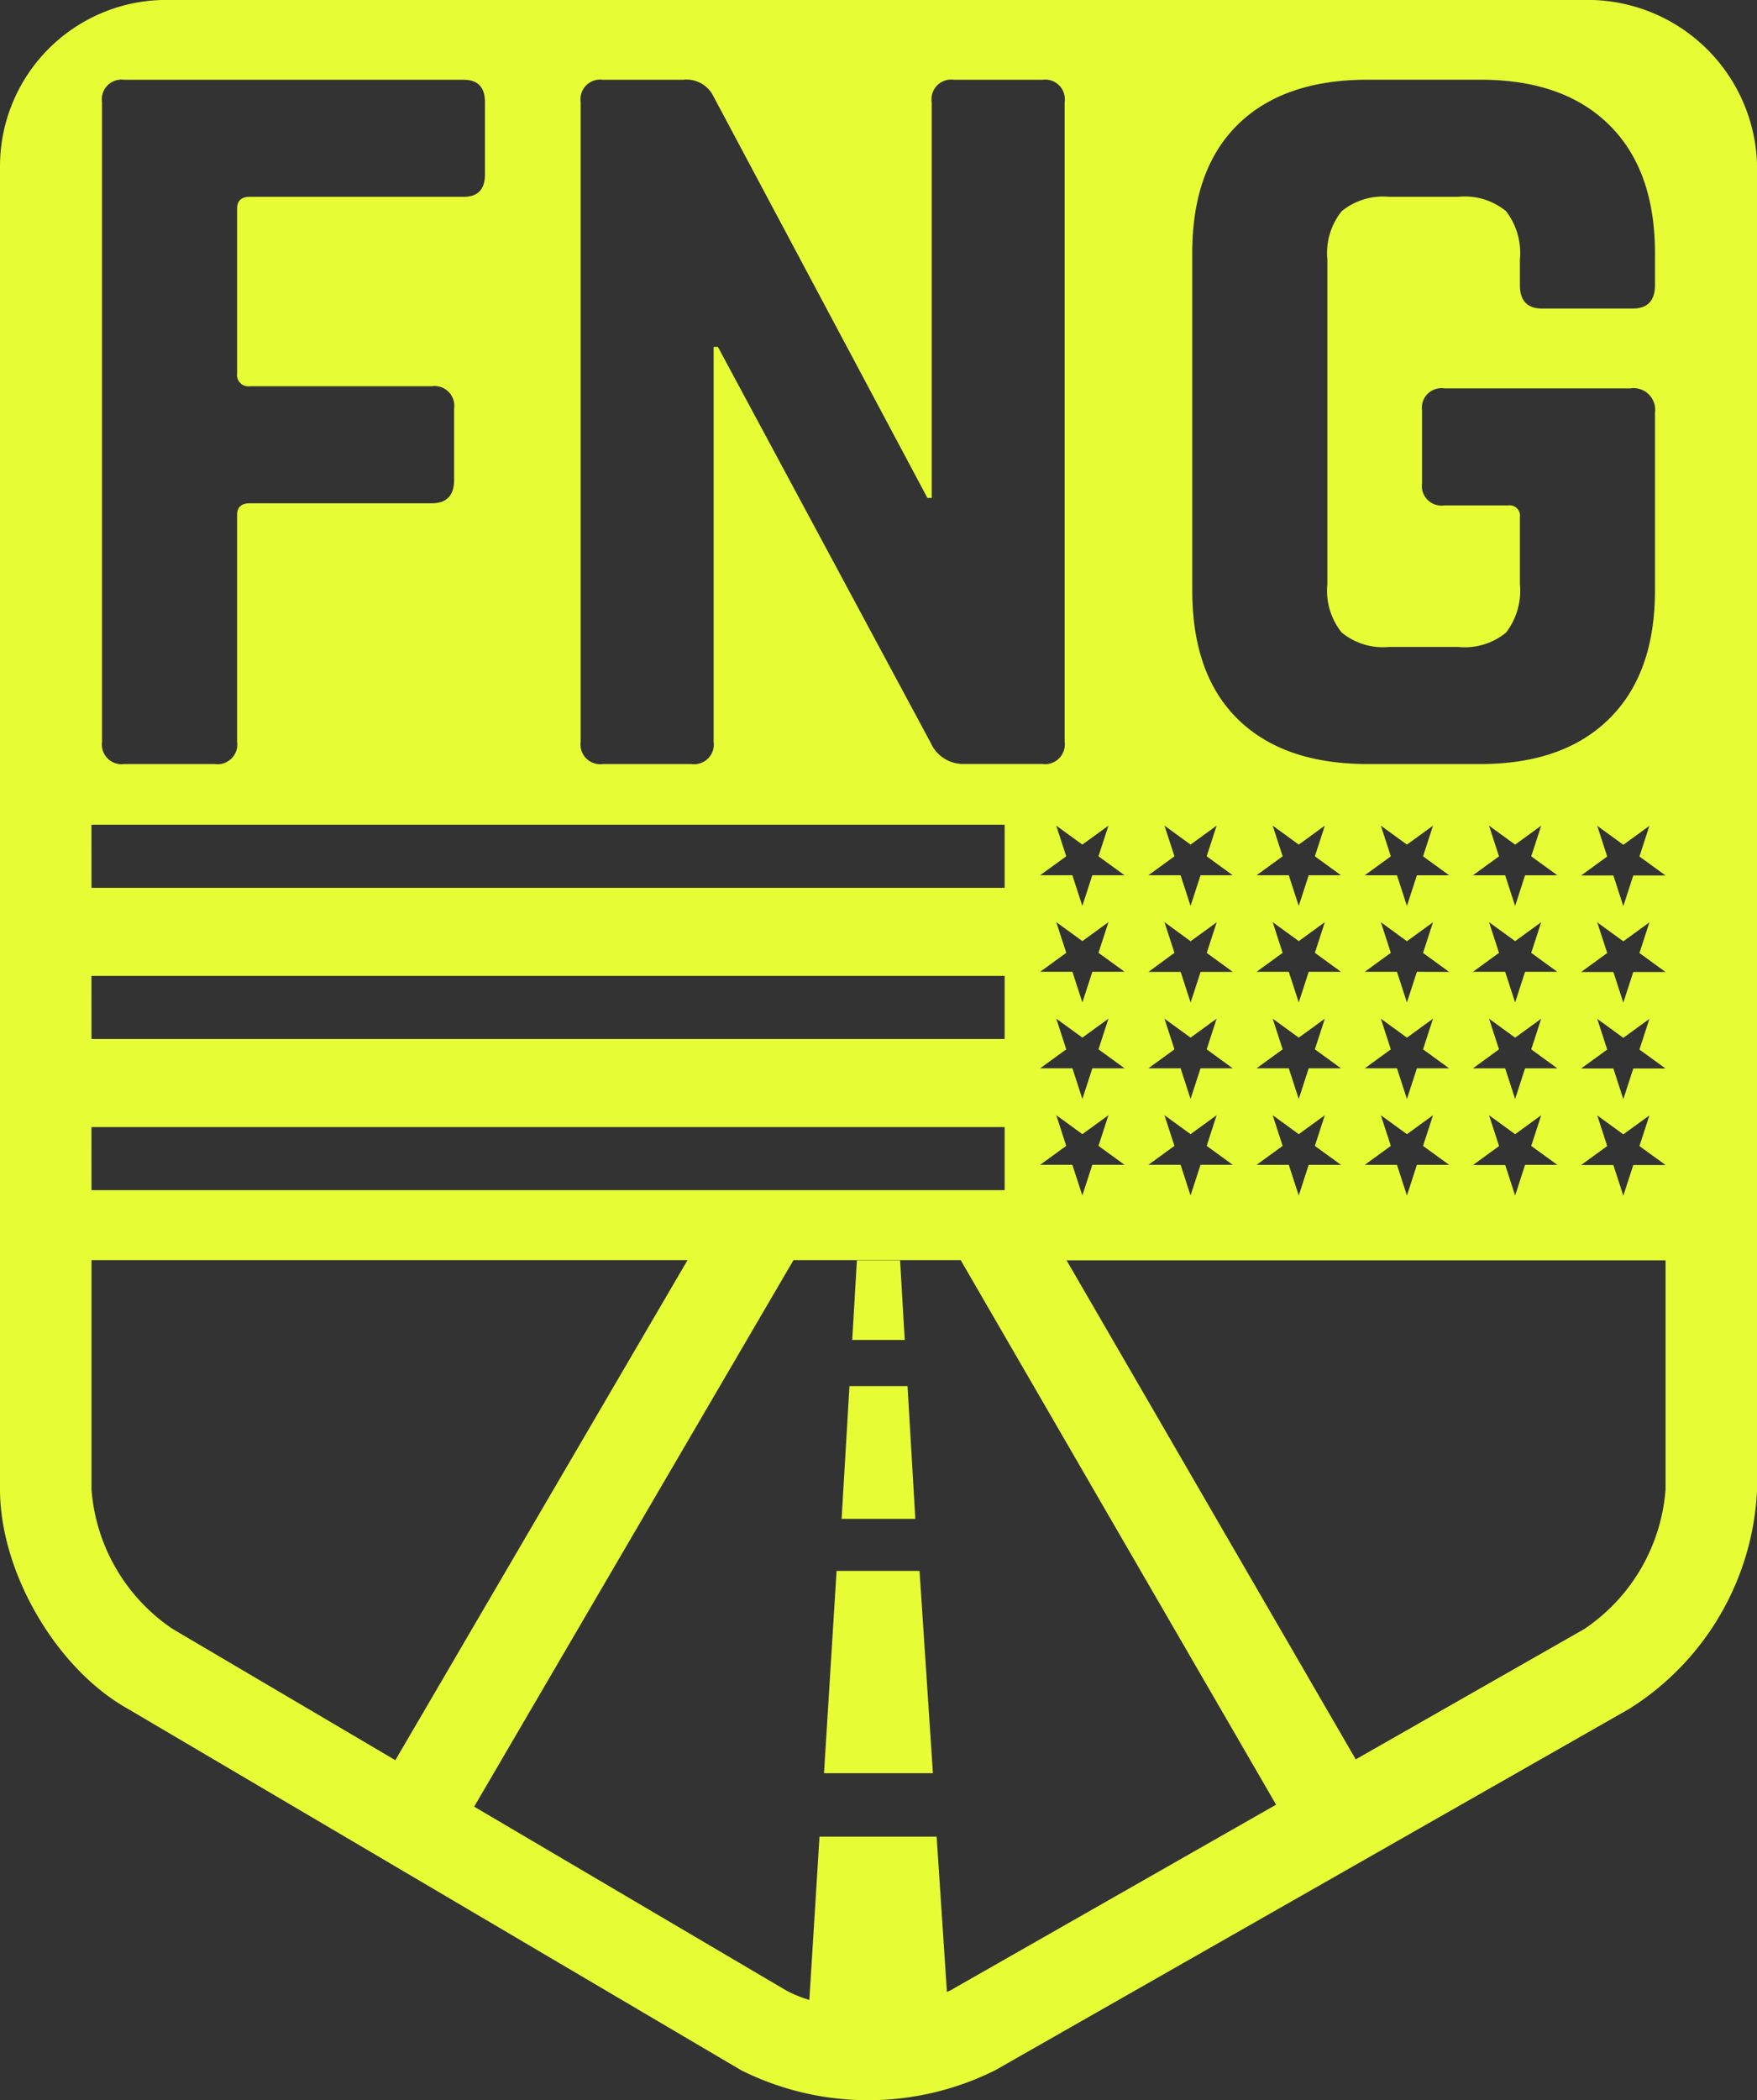<svg xmlns="http://www.w3.org/2000/svg" width="116.159" height="138.795" viewBox="0 0 116.159 138.795">
  <rect x="0" y="0" width="116.159" height="138.795" fill="#333333" stroke="none"/>
  <g id="Group_30" data-name="Group 30" transform="translate(-35.186 -37.105)">
    <g id="Group_24" data-name="Group 24">
      <path id="Path_13" data-name="Path 13" d="M140.208,37.1H46.173A11,11,0,0,0,35.186,48.091V135.53c0,5.48,3.716,11.852,8.438,14.5l40.57,23.9a18.8,18.8,0,0,0,16.8-.011l41.9-23.876a18.067,18.067,0,0,0,8.457-14.507V48.091A11.21,11.21,0,0,0,140.208,37.1Zm-26.2,16.735q0-5.554,3.025-8.509t8.578-2.953h7.455q5.485,0,8.509,2.989T144.6,53.84v2.11q0,1.548-1.477,1.547h-5.977q-1.478,0-1.477-1.547V54.262a4.542,4.542,0,0,0-.914-3.2,4.3,4.3,0,0,0-3.165-.949h-4.571a4.309,4.309,0,0,0-3.129.949,4.425,4.425,0,0,0-.95,3.2V75.71a4.423,4.423,0,0,0,.95,3.2,4.3,4.3,0,0,0,3.129.95h4.571a4.293,4.293,0,0,0,3.165-.95,4.541,4.541,0,0,0,.914-3.2V71.28a.684.684,0,0,0-.773-.773h-4.22A1.3,1.3,0,0,1,129.2,69.03V64.248a1.3,1.3,0,0,1,1.476-1.477h12.307a1.43,1.43,0,0,1,1.617,1.618V76.132q0,5.485-3.024,8.474T133.067,87.6h-7.455q-5.555,0-8.578-2.954t-3.025-8.509Zm19.622,56.975,1.724,1.253,1.724-1.253-.659,2.027,1.725,1.253h-2.132l-.658,2.027L134.7,114.1h-2.131l1.724-1.253Zm2.382-3.1-.658,2.027-.659-2.027h-2.131l1.724-1.253-.658-2.027,1.724,1.253,1.724-1.253-.659,2.027,1.725,1.253Zm0-6.379-.658,2.027-.659-2.027h-2.131l1.724-1.253-.658-2.027,1.724,1.253,1.724-1.253-.659,2.027,1.725,1.253Zm0-6.379-.658,2.027-.659-2.027h-2.131l1.724-1.253-.658-2.027,1.724,1.253,1.724-1.253-.659,2.027,1.725,1.253Zm-9.535,15.857,1.724,1.253,1.724-1.253-.658,2.027,1.724,1.253h-2.131l-.659,2.027-.658-2.027h-2.131l1.724-1.253Zm2.383-3.1-.659,2.027-.658-2.027h-2.131l1.724-1.253-.659-2.027,1.724,1.253,1.724-1.253-.658,2.027,1.724,1.253Zm0-6.379-.659,2.027-.658-2.027h-2.131l1.724-1.253-.659-2.027L128.2,99.31l1.724-1.253-.658,2.027,1.724,1.253Zm0-6.379-.659,2.027-.658-2.027h-2.131l1.724-1.253-.659-2.027,1.724,1.253,1.724-1.253-.658,2.027,1.724,1.253Zm-9.535,15.857,1.724,1.253,1.724-1.253-.659,2.027,1.725,1.253h-2.132l-.658,2.027-.659-2.027H118.26l1.724-1.253Zm2.382-3.1-.658,2.027-.659-2.027H118.26l1.724-1.253-.658-2.027,1.724,1.253,1.724-1.253-.659,2.027,1.725,1.253Zm0-6.379-.658,2.027-.659-2.027H118.26l1.724-1.253-.658-2.027,1.724,1.253,1.724-1.253-.659,2.027,1.725,1.253Zm0-6.379-.658,2.027-.659-2.027H118.26l1.724-1.253-.658-2.027,1.724,1.253,1.724-1.253-.659,2.027,1.725,1.253Zm-9.535-3.28,1.724,1.253,1.724-1.253-.658,2.027,1.724,1.253h-2.131l-.659,2.027-.658-2.027h-2.131l1.724-1.253Zm.659,8.406-.659-2.027L113.9,99.31l1.724-1.253-.658,2.027,1.724,1.253h-2.131l-.659,2.027-.658-2.027h-2.131Zm0,6.379-.659-2.027,1.724,1.253,1.724-1.253-.658,2.027,1.724,1.253h-2.131l-.659,2.027-.658-2.027h-2.131Zm0,6.379-.659-2.027,1.724,1.253,1.724-1.253-.658,2.027,1.724,1.253h-2.131l-.659,2.027-.658-2.027h-2.131Zm-4.363-21.164-.659,2.027,1.725,1.253H107.4l-.659,2.027-.659-2.027h-2.131l1.724-1.253-.658-2.027,1.724,1.253Zm-3.448,19.137,1.724,1.253,1.724-1.253-.659,2.027,1.725,1.253H107.4l-.659,2.027-.659-2.027h-2.131l1.724-1.253Zm2.383-3.1-.659,2.027-.659-2.027h-2.131l1.724-1.253-.658-2.027,1.724,1.253,1.724-1.253-.659,2.027,1.725,1.253Zm0-6.379-.659,2.027-.659-2.027h-2.131l1.724-1.253-.658-2.027,1.724,1.253,1.724-1.253-.659,2.027,1.725,1.253ZM73.575,43.854a1.3,1.3,0,0,1,1.477-1.476h5.274a1.983,1.983,0,0,1,1.969.985L96.5,70.015h.282V43.854a1.3,1.3,0,0,1,1.476-1.476h5.837a1.3,1.3,0,0,1,1.477,1.476V86.118a1.306,1.306,0,0,1-1.477,1.477H98.961a2.35,2.35,0,0,1-2.25-1.407L82.647,60.029h-.282V86.118A1.305,1.305,0,0,1,80.889,87.6H75.052a1.306,1.306,0,0,1-1.477-1.477Zm-31.644,0a1.3,1.3,0,0,1,1.477-1.476H65.84q1.407,0,1.407,1.476v4.782q0,1.477-1.407,1.477H51.706q-.844,0-.844.774v10.9a.746.746,0,0,0,.844.844H63.731a1.305,1.305,0,0,1,1.477,1.476v4.712q0,1.548-1.477,1.547H51.706q-.844,0-.844.773V86.118A1.306,1.306,0,0,1,49.385,87.6H43.408a1.306,1.306,0,0,1-1.477-1.477Zm-.7,47.757h60.374v4.17H41.234Zm0,9.991h60.374v4.17H41.234Zm0,9.991h60.374v4.17H41.234ZM46.6,144.761a12.215,12.215,0,0,1-5.365-9.231V120.386H80.64L61.323,153.435Zm51.417,23.888c-.07.039-.157.066-.229.1l-.679-10.258H89.365l-.671,10.787a8.071,8.071,0,0,1-1.525-.621L66.534,156.505l21.11-36.119H98.7l20.851,35.989ZM145.3,135.531a12.22,12.22,0,0,1-5.384,9.241l-15.1,8.608L105.7,120.4h39.6ZM143.166,114.1l-.659,2.027-.658-2.027h-2.132l1.725-1.253-.659-2.027,1.724,1.253,1.725-1.253-.659,2.027L145.3,114.1Zm0-6.379-.659,2.027-.658-2.027h-2.132l1.725-1.253-.659-2.027,1.724,1.253,1.725-1.253-.659,2.027,1.724,1.253Zm0-6.379-.659,2.027-.658-2.027h-2.132l1.725-1.253-.659-2.027,1.724,1.253,1.725-1.253-.659,2.027,1.724,1.253Zm0-6.379-.659,2.027-.658-2.027h-2.132l1.725-1.253-.659-2.027,1.724,1.253,1.725-1.253-.659,2.027,1.724,1.253Z" fill="#e6fd36"/>
      <path id="Path_14" data-name="Path 14" d="M95.185,128.714H91.346l-.519,8.77H95.7Z" fill="#e6fd36"/>
      <path id="Path_15" data-name="Path 15" d="M94.692,120.4H91.838l-.311,5.26H95Z" fill="#e6fd36"/>
      <path id="Path_16" data-name="Path 16" d="M90.494,140.924l-.831,13.369h7.2l-.885-13.369Z" fill="#e6fd36"/>
    </g>
  </g>
</svg>
